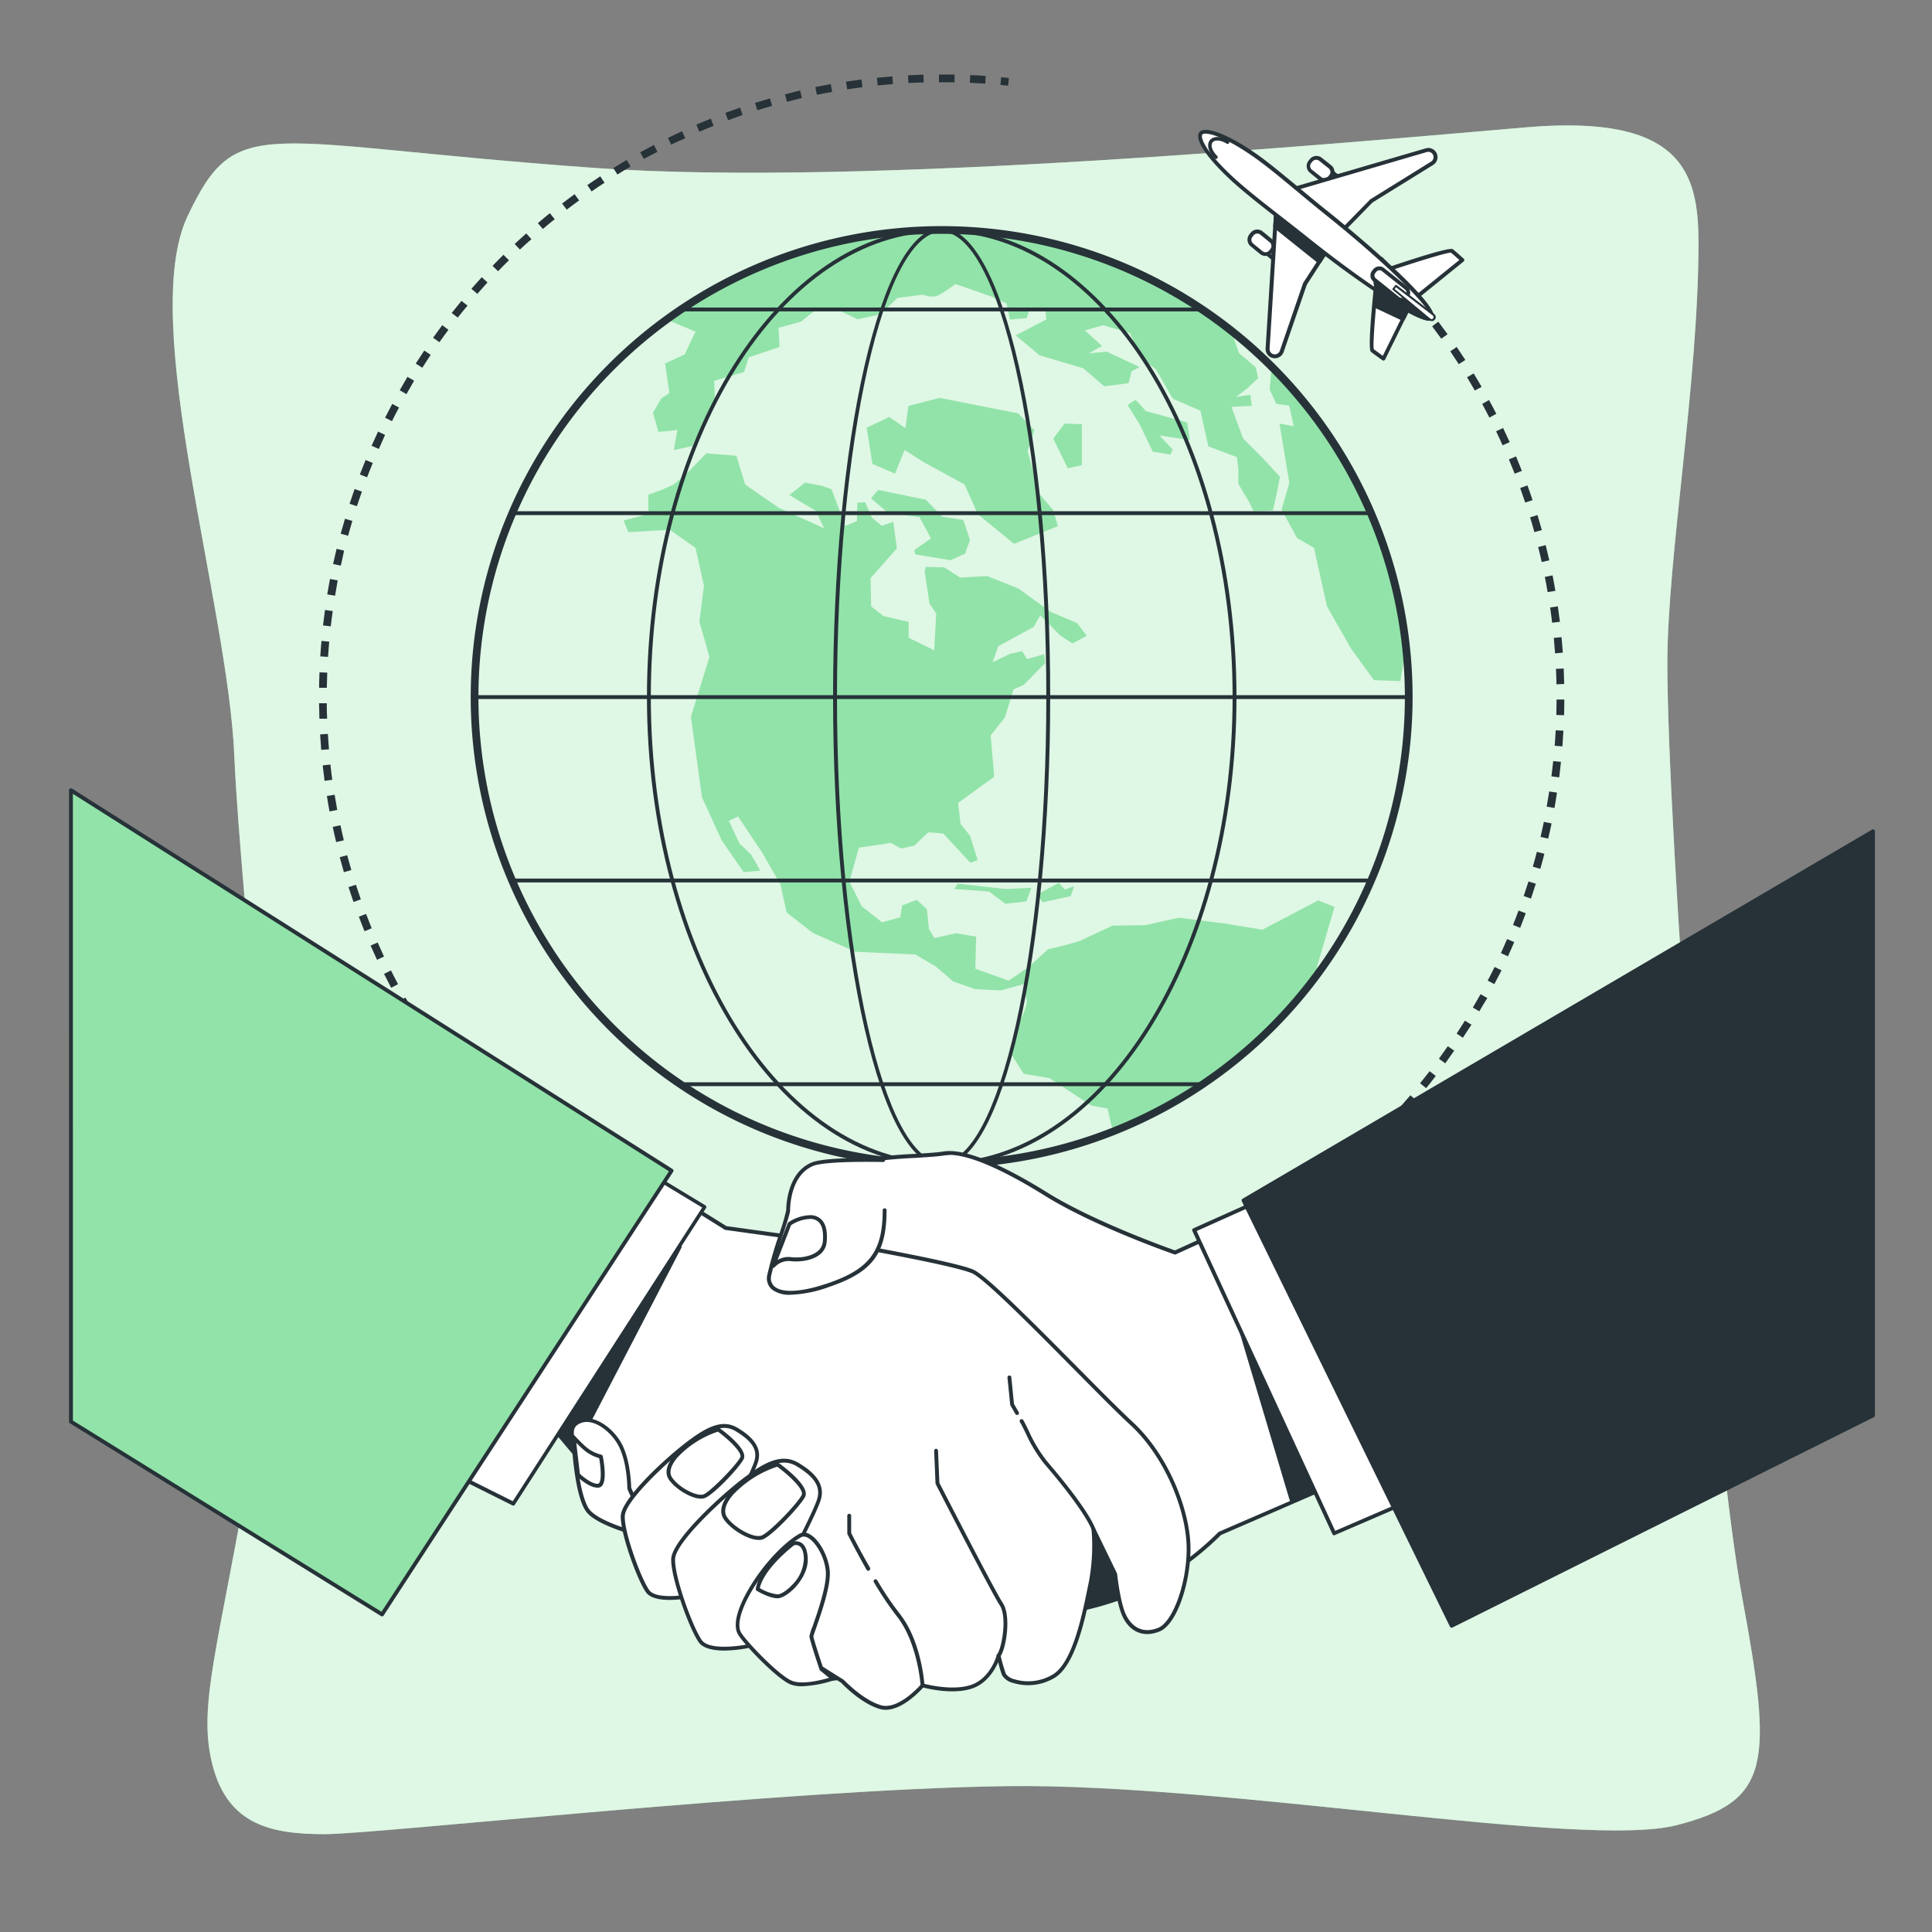 <svg xmlns="http://www.w3.org/2000/svg" viewBox="0 0 500 500"><rect x="0" y="0" width="500" height="500" fill="#808080" stroke="none"/><g id="freepik--background-simple--inject-2"><path d="M395.1,32.94c-47,4-171.29,15.51-240.93,10.54C67.1,37.27,61.45,28.72,48.56,55.91S59,156.14,60.65,195.76s13.7,126.64,4.84,178.7S51,441.27,55,456.81s15.32,17.87,29,17.87S203.35,463,260.59,462.25s149.15,16.32,173.34,10.1,25-15.54,16.93-59.05-19.35-198.89-19.35-241.62c0-27.32,8.06-73,8.06-108.78C439.57,44.87,435.54,29.5,395.1,32.94Z" style="fill:#92E3A9"></path><path d="M395.1,32.94c-47,4-171.29,15.51-240.93,10.54C67.1,37.27,61.45,28.72,48.56,55.91S59,156.14,60.65,195.76s13.7,126.64,4.84,178.7S51,441.27,55,456.81s15.32,17.87,29,17.87S203.35,463,260.59,462.25s149.15,16.32,173.34,10.1,25-15.54,16.93-59.05-19.35-198.89-19.35-241.62c0-27.32,8.06-73,8.06-108.78C439.57,44.87,435.54,29.5,395.1,32.94Z" style="fill:#fff;opacity:0.7"></path></g><g id="freepik--Airplane--inject-2"><path d="M260.91,22.18l-2-.2.19-2,2,.2Z" style="fill:#263238"></path><path d="M243.7,341.54h-1.56l0-2c1.33,0,2.66,0,4,0l0,2Zm-5.58-.1c-1.35,0-2.69-.1-4-.18l.11-2c1.33.08,2.65.14,4,.19Zm12.08,0-.08-2c1.33-.05,2.66-.12,4-.2l.13,2C252.89,341.29,251.55,341.36,250.2,341.41ZM230.07,341q-2-.17-4-.39l.22-2c1.31.14,2.64.27,4,.38Zm28.18-.08-.18-2c1.33-.12,2.65-.25,4-.4l.23,2C260.93,340.63,259.59,340.77,258.25,340.89Zm-36.2-.79c-1.34-.18-2.67-.38-4-.59l.32-2c1.3.21,2.62.4,3.94.58Zm44.21-.13-.28-2c1.32-.18,2.63-.38,3.94-.6l.33,2C268.92,339.58,267.59,339.79,266.26,340Zm-52.17-1.14c-1.33-.25-2.65-.51-4-.79l.42-2q1.94.42,3.9.78Zm60.13-.17-.38-2c1.31-.25,2.61-.52,3.9-.8l.43,2C276.86,338.13,275.54,338.4,274.22,338.66Zm-68-1.51c-1.31-.31-2.61-.64-3.91-1l.51-1.94c1.28.34,2.57.67,3.86,1Zm75.89-.21-.47-1.94c1.29-.32,2.58-.65,3.86-1l.52,1.93C284.71,336.28,283.4,336.62,282.09,336.94Zm-83.69-1.85c-1.29-.38-2.57-.78-3.85-1.19l.61-1.9q1.89.6,3.81,1.17Zm91.48-.26-.57-1.92c1.27-.38,2.54-.78,3.8-1.19l.62,1.9C292.45,334,291.17,334.44,289.88,334.83Zm-99.16-2.2c-1.27-.45-2.53-.9-3.79-1.38l.71-1.87c1.24.47,2.48.92,3.74,1.36Zm106.84-.31-.67-1.88c1.26-.45,2.51-.91,3.75-1.39l.71,1.87C300.1,331.4,298.83,331.87,297.56,332.32Zm-114.38-2.53c-1.25-.51-2.48-1-3.71-1.56l.8-1.83c1.21.52,2.43,1,3.66,1.53Zm121.93-.36-.76-1.85c1.23-.51,2.45-1,3.67-1.57l.81,1.83Q307,328.65,305.11,329.43Zm-129.3-2.85c-1.22-.56-2.43-1.15-3.63-1.74l.89-1.79c1.19.59,2.38,1.16,3.58,1.72Zm136.7-.42-.86-1.81c1.2-.57,2.4-1.16,3.59-1.76l.9,1.79C314.93,325,313.72,325.58,312.51,326.16ZM168.6,323c-1.18-.63-2.36-1.27-3.53-1.93l1-1.74c1.15.65,2.31,1.28,3.49,1.9Zm151.12-.49-.94-1.77c1.17-.62,2.33-1.27,3.49-1.92l1,1.73C322.09,321.23,320.91,321.88,319.72,322.52Zm-158.14-3.45c-1.15-.68-2.3-1.38-3.43-2.09l1.06-1.7q1.68,1.07,3.39,2.07Zm165.16-.55-1-1.71q1.71-1,3.39-2.1l1.08,1.69C329,317.12,327.9,317.83,326.74,318.52Zm-172-3.72c-1.12-.75-2.23-1.5-3.33-2.27l1.14-1.64c1.09.76,2.19,1.51,3.29,2.24Zm178.78-.61-1.11-1.66c1.1-.75,2.19-1.5,3.28-2.27l1.15,1.63C335.78,312.67,334.67,313.43,333.55,314.19Zm-185.38-4q-1.62-1.2-3.21-2.43l1.22-1.58c1,.81,2.11,1.61,3.17,2.4Zm192-.67-1.19-1.6c1.06-.79,2.11-1.6,3.16-2.43l1.24,1.57Q341.75,308.31,340.13,309.51Zm-198.32-4.27c-1.05-.85-2.07-1.71-3.09-2.59l1.3-1.52c1,.87,2,1.72,3,2.56Zm204.66-.72L345.2,303q1.53-1.28,3-2.58l1.32,1.51C348.53,302.79,347.51,303.66,346.47,304.52ZM135.69,300c-1-.9-2-1.82-2.95-2.74l1.37-1.45c1,.91,1.94,1.81,2.92,2.7Zm216.86-.77-1.35-1.47c1-.9,1.95-1.81,2.9-2.73l1.39,1.44Q354,297.86,352.55,299.22Zm-222.7-4.79q-1.42-1.43-2.82-2.88l1.45-1.38c.92,1,1.84,1.91,2.78,2.85Zm228.51-.8-1.42-1.41c.93-.94,1.85-1.9,2.76-2.87l1.46,1.37C360.24,291.7,359.3,292.67,358.36,293.63Zm-234.07-5c-.91-1-1.8-2-2.68-3l1.52-1.31c.87,1,1.75,2,2.64,3Zm239.59-.85-1.49-1.33q1.32-1.49,2.61-3l1.53,1.29C365.66,285.74,364.77,286.75,363.88,287.75ZM119,282.49c-.85-1-1.69-2.09-2.52-3.16l1.58-1.22c.81,1,1.64,2.08,2.49,3.11Zm250.08-.88-1.56-1.26q1.26-1.55,2.46-3.12l1.59,1.22C370.77,279.51,369.94,280.57,369.1,281.61Zm-255-5.49c-.8-1.08-1.59-2.17-2.36-3.27l1.64-1.15c.76,1.09,1.54,2.16,2.33,3.23Zm260-.9L372.39,274c.78-1.07,1.55-2.15,2.3-3.24l1.65,1.14C375.57,273,374.79,274.14,374,275.22Zm-264.59-5.71q-1.11-1.68-2.19-3.39l1.69-1.06c.71,1.12,1.43,2.24,2.17,3.35Zm269.16-.91-1.67-1.1c.73-1.11,1.44-2.22,2.14-3.35l1.7,1.05C380,266.35,379.32,267.48,378.58,268.6Zm-273.46-5.92c-.68-1.16-1.36-2.32-2-3.5l1.74-1c.66,1.16,1.32,2.31,2,3.46Zm277.71-.92-1.73-1c.67-1.15,1.32-2.3,2-3.46l1.75,1C384.17,259.44,383.5,260.6,382.83,261.76Zm-281.66-6.12c-.63-1.19-1.25-2.39-1.85-3.6l1.79-.89c.6,1.19,1.2,2.38,1.83,3.55Zm285.55-.92-1.77-.93c.61-1.17,1.2-2.35,1.79-3.54l1.79.88C387.94,252.33,387.34,253.53,386.72,254.72ZM97.57,248.4c-.57-1.22-1.12-2.45-1.66-3.69l1.83-.79c.53,1.22,1.08,2.43,1.64,3.63Zm292.68-.9-1.81-.84c.55-1.2,1.08-2.41,1.6-3.63l1.84.79C391.36,245.05,390.81,246.28,390.25,247.5ZM94.34,241c-.51-1.25-1-2.51-1.47-3.77l1.87-.7c.47,1.24,1,2.48,1.45,3.71Zm299.08-.88-1.86-.74c.49-1.23,1-2.47,1.43-3.72l1.88.69C394.4,237.61,393.92,238.86,393.42,240.11ZM91.49,233.42c-.45-1.27-.87-2.55-1.29-3.84l1.91-.61c.41,1.27.83,2.53,1.27,3.79Zm304.73-.87-1.89-.65c.42-1.25.84-2.52,1.24-3.78l1.9.59C397.07,230,396.65,231.28,396.22,232.55ZM89,225.72c-.37-1.29-.73-2.58-1.08-3.88l1.93-.51c.34,1.28.7,2.56,1.07,3.83Zm309.61-.87-1.92-.55q.56-1.91,1.05-3.84l1.94.5C399.36,222.26,399,223.56,398.63,224.85ZM87,217.93c-.32-1.31-.61-2.62-.89-3.93l2-.42c.27,1.3.56,2.6.87,3.89Zm313.7-.88-2-.46c.3-1.29.58-2.58.85-3.89l2,.41C401.25,214.43,401,215.74,400.66,217.05ZM85.28,210c-.24-1.32-.47-2.64-.68-4l2-.32c.21,1.31.44,2.62.68,3.93Zm317-.89-2-.36c.23-1.3.45-2.61.66-3.92l2,.3C402.75,206.5,402.52,207.83,402.29,209.15ZM84,202.08c-.18-1.33-.34-2.67-.49-4l2-.22c.14,1.32.3,2.64.48,3.95Zm319.51-.9-2-.26c.17-1.31.32-2.63.46-3.95l2,.2C403.84,198.51,403.69,199.85,403.52,201.18ZM83.13,194.06c-.11-1.33-.2-2.67-.28-4l2-.12c.08,1.33.18,2.66.29,4Zm321.22-.9-2-.16c.11-1.32.19-2.64.26-4l2,.1C404.54,190.48,404.45,191.82,404.35,193.16ZM82.66,186c0-1.34-.08-2.68-.09-4l2,0c0,1.33,0,2.66.09,4Zm322.12-.9-2-.06c0-1.32.06-2.65.06-4h2C404.84,182.42,404.82,183.77,404.78,185.11ZM84.58,178l-2,0c0-1.35.06-2.69.11-4l2,.08C84.64,175.33,84.6,176.65,84.58,178Zm318.23-.9c0-1.33-.07-2.65-.13-4l2-.09c.06,1.34.1,2.69.13,4ZM84.89,170l-2-.13c.08-1.34.19-2.68.31-4l2,.18C85.08,167.38,85,168.7,84.89,170Zm317.56-.91c-.09-1.33-.2-2.66-.33-4l2-.19c.13,1.34.24,2.68.34,4Zm-316.85-7-2-.23c.16-1.34.33-2.67.51-4l2,.28C85.92,159.46,85.75,160.77,85.6,162.1Zm316.09-.93c-.15-1.32-.33-2.64-.52-3.95l2-.29c.19,1.33.37,2.66.53,4Zm-315-7-2-.33c.22-1.33.46-2.65.71-4l2,.38C87.16,151.59,86.92,152.9,86.71,154.21Zm313.83-.93q-.33-2-.72-3.93l2-.39c.26,1.32.51,2.65.73,4ZM88.2,146.39l-2-.43c.29-1.31.59-2.62.91-3.93l1.94.48C88.79,143.8,88.49,145.09,88.2,146.39ZM399,145.45c-.29-1.3-.59-2.59-.92-3.88l1.94-.49c.33,1.3.64,2.61.94,3.93Zm-308.9-6.8-1.93-.52c.36-1.3.72-2.59,1.11-3.88l1.91.57C90.8,136.09,90.44,137.37,90.09,138.65Zm307-.94c-.35-1.28-.72-2.56-1.11-3.83l1.91-.58c.39,1.29.77,2.58,1.13,3.88ZM92.37,131l-1.9-.62c.42-1.28.85-2.55,1.3-3.82l1.88.67C93.21,128.5,92.78,129.76,92.37,131Zm302.36-.94c-.42-1.26-.86-2.51-1.31-3.76l1.88-.68q.69,1.89,1.32,3.81ZM95,123.52l-1.87-.72c.48-1.26,1-2.51,1.49-3.75l1.85.76C96,121,95.5,122.27,95,123.52Zm297-.93c-.49-1.24-1-2.47-1.5-3.7l1.85-.77c.52,1.24,1,2.48,1.51,3.74Zm-294-6.42-1.83-.81c.54-1.23,1.1-2.45,1.67-3.66l1.81.85C99.14,113.75,98.59,115,98.06,116.17Zm290.87-.93c-.54-1.22-1.1-2.42-1.68-3.62l1.81-.86c.58,1.21,1.15,2.43,1.7,3.66ZM101.45,109l-1.79-.9c.6-1.2,1.22-2.39,1.85-3.57l1.76.94C102.65,106.63,102,107.8,101.45,109Zm284-.94c-.6-1.18-1.22-2.36-1.85-3.53l1.75-1q1,1.77,1.89,3.57ZM105.19,102l-1.74-1c.67-1.17,1.34-2.32,2-3.47l1.72,1C106.51,99.68,105.85,100.83,105.19,102Zm276.49-.93c-.66-1.15-1.34-2.3-2-3.43l1.7-1c.7,1.15,1.39,2.3,2.06,3.47ZM109.29,95.17l-1.69-1.08c.72-1.13,1.45-2.25,2.2-3.37l1.66,1.12C110.72,92.94,110,94.05,109.29,95.17Zm268.24-.93c-.72-1.11-1.45-2.22-2.2-3.32L377,89.8c.76,1.11,1.5,2.23,2.23,3.36ZM113.72,88.56l-1.64-1.15c.78-1.1,1.57-2.18,2.37-3.26l1.6,1.2C115.26,86.41,114.48,87.48,113.72,88.56ZM373,87.66c-.77-1.08-1.56-2.15-2.36-3.21l1.59-1.2q1.22,1.6,2.4,3.24ZM118.47,82.19,116.9,81c.83-1,1.67-2.1,2.53-3.13L121,79.09C120.12,80.11,119.29,81.15,118.47,82.19Zm249.77-.88c-.83-1-1.67-2.07-2.53-3.09l1.54-1.28q1.29,1.55,2.55,3.12Zm-244.7-5.26L122,74.74c.88-1,1.78-2,2.68-3l1.48,1.35C125.29,74.06,124.41,75.05,123.54,76.05Zm239.58-.85c-.88-1-1.77-2-2.67-3l1.46-1.36c.92,1,1.82,2,2.71,3Zm-234.21-5-1.44-1.39c.93-1,1.87-1.93,2.83-2.87l1.41,1.42C130.76,68.27,129.83,69.22,128.91,70.18Zm5.66-5.61-1.37-1.45q1.47-1.38,3-2.73l1.33,1.49C136.51,62.76,135.54,63.66,134.57,64.57Zm5.93-5.32-1.3-1.52c1-.87,2.06-1.73,3.1-2.58l1.26,1.56C142.53,57.54,141.51,58.39,140.5,59.25Zm6.19-5-1.22-1.59c1.07-.82,2.14-1.63,3.23-2.42l1.18,1.61C148.8,52.63,147.74,53.43,146.69,54.24Zm6.43-4.71L152,47.89c1.11-.77,2.23-1.52,3.35-2.26l1.1,1.67C155.32,48,154.22,48.78,153.12,49.53Zm6.67-4.38-1.06-1.69c1.14-.71,2.3-1.41,3.46-2.09l1,1.72C162.05,43.76,160.92,44.45,159.79,45.15Zm6.88-4-1-1.75c1.17-.65,2.36-1.29,3.55-1.91l.93,1.77Q168.41,40.15,166.67,41.11Zm7.07-3.69-.88-1.79c1.21-.6,2.43-1.17,3.65-1.74l.84,1.82C176.14,36.27,174.93,36.84,173.74,37.42ZM181,34.09l-.78-1.84c1.23-.53,2.48-1.05,3.73-1.55l.74,1.86C183.45,33.06,182.22,33.56,181,34.09Zm7.42-3-.69-1.88c1.26-.47,2.53-.92,3.81-1.36l.64,1.9C190.91,30.22,189.66,30.66,188.41,31.13ZM196,28.54l-.6-1.91c1.28-.4,2.57-.79,3.87-1.16l.55,1.93C198.51,27.76,197.24,28.14,196,28.54Zm7.66-2.19-.51-1.94c1.3-.34,2.61-.66,3.92-1l.45,1.95C206.2,25.7,204.91,26,203.63,26.35Zm7.75-1.81-.4-2c1.31-.27,2.63-.52,4-.76l.35,2C214,24,212.68,24.27,211.38,24.54Zm7.84-1.41-.3-2c1.32-.2,2.65-.39,4-.56l.25,2C221.84,22.74,220.53,22.93,219.22,23.13Zm7.9-1-.21-2q2-.21,4-.36l.15,2C229.76,21.85,228.44,22,227.12,22.11ZM255,21.65c-1.32-.09-2.65-.17-4-.23l.09-2c1.35.06,2.69.14,4,.24Zm-19.9-.16-.11-2c1.34-.07,2.68-.13,4-.16l.06,2C237.71,21.36,236.38,21.42,235.06,21.49Zm11.94-.2q-1.63,0-3.3,0H243v-2h.69c1.12,0,2.23,0,3.34,0Z" style="fill:#263238"></path><path d="M357.63,69.28l-1.4-1.41,1.42-1.41,1.41,1.43Z" style="fill:#263238"></path><rect x="328.98" y="63.27" width="2.5" height="5.2" transform="translate(72.63 282.74) rotate(-51.37)" style="fill:#fff"></rect><path d="M331.48,69a.51.51,0,0,1-.31-.11l-4.06-3.25a.5.5,0,0,1-.08-.7L328.59,63a.49.49,0,0,1,.33-.19.54.54,0,0,1,.37.11l4.07,3.25a.48.48,0,0,1,.18.33.5.5,0,0,1-.11.37l-1.56,2A.49.49,0,0,1,331.48,69Zm-3.36-3.83,3.29,2.63.93-1.17L329.06,64Z" style="fill:#263238"></path><rect x="324.47" y="59.57" width="3.95" height="6.56" rx="1.72" transform="translate(73.59 278.67) rotate(-51.38)" style="fill:#fff"></rect><path d="M327.5,66.24a2.25,2.25,0,0,1-1.38-.48l-2.43-2a2.22,2.22,0,0,1-.35-3.12l.32-.4a2.22,2.22,0,0,1,3.12-.35l2.43,2a2.19,2.19,0,0,1,.83,1.48,2.23,2.23,0,0,1-.48,1.63l-.32.41a2.24,2.24,0,0,1-1.49.82Zm-2.1-5.79h-.14a1.23,1.23,0,0,0-.82.45l-.32.41a1.19,1.19,0,0,0-.26.89,1.23,1.23,0,0,0,.45.82l2.44,2a1.19,1.19,0,0,0,.89.25,1.15,1.15,0,0,0,.82-.45l.32-.4h0a1.16,1.16,0,0,0,.26-.9,1.23,1.23,0,0,0-.45-.81l-2.44-2A1.21,1.21,0,0,0,325.4,60.45Z" style="fill:#263238"></path><rect x="344.25" y="44.16" width="2.5" height="5.2" transform="translate(93.28 287.48) rotate(-51.37)" style="fill:#fff"></rect><path d="M346.75,49.86a.45.45,0,0,1-.31-.11l-4.07-3.24a.52.52,0,0,1-.08-.71l1.56-1.95a.52.52,0,0,1,.34-.18.5.5,0,0,1,.37.1L348.62,47a.51.51,0,0,1,.08.71l-1.56,2a.48.48,0,0,1-.34.18ZM343.39,46l3.28,2.62.93-1.17-3.28-2.62Z" style="fill:#263238"></path><rect x="339.74" y="40.47" width="3.95" height="6.56" rx="1.72" transform="translate(94.22 283.39) rotate(-51.37)" style="fill:#fff"></rect><path d="M342.77,47.14a2.16,2.16,0,0,1-1.38-.49L339,44.71a2.23,2.23,0,0,1-.35-3.12l.33-.41a2.21,2.21,0,0,1,3.11-.34l2.44,1.94a2.22,2.22,0,0,1,.35,3.12l-.32.4A2.23,2.23,0,0,1,342.77,47.14Zm-2.11-5.79a1.21,1.21,0,0,0-1,.46l-.33.4a1.21,1.21,0,0,0,.2,1.71L342,45.87a1.22,1.22,0,0,0,1.71-.19l.33-.4h0a1.23,1.23,0,0,0-.19-1.72l-2.44-1.94A1.2,1.2,0,0,0,340.66,41.35Z" style="fill:#263238"></path><path d="M356.36,71.56s-1.95,18.54-1.22,19.13,2.92,2.13,2.92,2.13l7.38-15Z" style="fill:#fff"></path><path d="M358.06,93.32a.52.52,0,0,1-.29-.09c-.09-.06-2.2-1.56-2.94-2.15-.26-.21-.95-.76,1-19.57a.52.52,0,0,1,.29-.41.51.51,0,0,1,.49.05l9.08,6.25a.5.5,0,0,1,.17.63l-7.38,15a.48.48,0,0,1-.33.27Zm-2.52-2.95c.54.42,1.68,1.24,2.33,1.71L364.8,78l-8-5.52C356.08,79.1,355.21,89.09,355.54,90.37Zm0,0Z" style="fill:#263238"></path><path d="M356.25,74.92l-.41,4.18,7.28,3.43,2.1-4.27-8.86-6.7s-.1,1-.25,2.42Z" style="fill:#263238"></path><path d="M363.12,83a.54.54,0,0,1-.22,0l-7.28-3.43a.5.5,0,0,1-.28-.5l.4-4.13-.12-.88a.49.49,0,0,1,0-.12c.15-1.47.25-2.43.25-2.43a.5.5,0,0,1,.8-.34l8.86,6.7a.49.49,0,0,1,.14.62l-2.1,4.27A.48.48,0,0,1,363.12,83Zm-6.75-4.23,6.51,3.07,1.7-3.46-7.82-5.92c0,.39-.09.89-.14,1.47l.12.89a.49.49,0,0,1,0,.12Z" style="fill:#263238"></path><path d="M357.34,70.33s17.66-6,18.39-5.41,2.73,2.38,2.73,2.38l-13,10.51Z" style="fill:#fff"></path><path d="M365.44,78.31a.48.48,0,0,1-.34-.14L357,70.7a.49.49,0,0,1-.15-.47.48.48,0,0,1,.33-.37c17.92-6.09,18.61-5.53,18.86-5.33.74.59,2.67,2.33,2.75,2.4a.52.52,0,0,1,.17.38.54.54,0,0,1-.19.38l-13,10.51A.51.51,0,0,1,365.44,78.31Zm-7.14-7.78,7.16,6.62,12.22-9.87c-.59-.53-1.64-1.46-2.18-1.9C374.18,65.37,364.64,68.4,358.3,70.53Z" style="fill:#263238"></path><path d="M330.29,54.46l-2.22,35.76a1.85,1.85,0,0,0,1.1,1.82h0A1.85,1.85,0,0,0,331.69,91l6.05-17.48,5.69-8.78Z" style="fill:#fff"></path><path d="M329.93,92.71a2.35,2.35,0,0,1-1-.21,2.39,2.39,0,0,1-1.39-2.31l2.22-35.76a.5.5,0,0,1,.29-.43.52.52,0,0,1,.52.07L343.73,64.3a.49.49,0,0,1,.12.66l-5.65,8.73-6,17.42a2.39,2.39,0,0,1-2.24,1.6Zm.8-37.27-2.16,34.82a1.36,1.36,0,0,0,.8,1.33,1.32,1.32,0,0,0,1.1,0,1.35,1.35,0,0,0,.75-.8l6-17.48a.37.37,0,0,1,.05-.11l5.44-8.4Z" style="fill:#263238"></path><polygon points="341.45 67.74 343.43 64.69 330.29 54.46 330.03 58.61 341.45 67.74" style="fill:#263238"></polygon><path d="M341.46,68.24a.52.52,0,0,1-.32-.11L329.72,59a.49.49,0,0,1-.19-.42l.26-4.15a.5.5,0,0,1,.29-.43.52.52,0,0,1,.52.07L343.73,64.3a.49.49,0,0,1,.12.66l-2,3.05a.51.51,0,0,1-.34.22Zm-10.91-9.86L341.34,67l1.42-2.2-12-9.36Z" style="fill:#263238"></path><path d="M334.71,48.93,369.1,38.87a1.89,1.89,0,0,1,2,.67h0a1.88,1.88,0,0,1-.51,2.71L354.89,52l-7.31,7.48Z" style="fill:#fff"></path><path d="M347.58,60a.51.51,0,0,1-.31-.11L334.39,49.32a.51.51,0,0,1-.17-.49.49.49,0,0,1,.35-.38L369,38.39a2.37,2.37,0,0,1,1.91,4.29L355.21,52.4l-7.27,7.44A.51.51,0,0,1,347.58,60ZM335.76,49.15l11.79,9.66,7-7.15a.24.24,0,0,1,.09-.08l15.71-9.75a1.41,1.41,0,0,0,.63-.91,1.37,1.37,0,0,0-1.73-1.57Z" style="fill:#263238"></path><path d="M343.16,55C359.73,68.22,372,80.44,370.52,82.27s-16.08-7.42-32.65-20.66c-6.69-5.34-14.81-11.37-19.48-15.76-6.89-6.5-8.5-10.24-7.63-11.33s5.3-.2,13.08,5C329.18,43.13,336.41,49.59,343.16,55Z" style="fill:#fff"></path><path d="M369.93,83c-1.19,0-3.87-.91-10.34-5a261.25,261.25,0,0,1-22-16c-1.95-1.56-4-3.17-6.1-4.79-5-3.87-10.09-7.87-13.41-11-6.17-5.81-9-10.3-7.68-12s6.87.3,13.75,4.92c3.55,2.38,7.86,6,12.42,9.77,2.29,1.9,4.65,3.87,6.94,5.69h0c10.51,8.4,29.77,25.06,27.43,28A1.05,1.05,0,0,1,369.93,83ZM312,34.59a1.12,1.12,0,0,0-.85.24c-.41.52.09,3.59,7.59,10.65,3.28,3.1,8.39,7.09,13.34,10.94,2.07,1.62,4.15,3.24,6.1,4.8C356.2,75.62,368.92,83,370.13,82c.75-1.4-9.26-12.19-27.28-26.59h0c-2.29-1.83-4.66-3.8-6.94-5.7-4.55-3.78-8.84-7.36-12.35-9.71C317.3,35.75,313.58,34.59,312,34.59Z" style="fill:#263238"></path><path d="M355.92,72.61l.33,2.31,0,.29c6.19,4.17,10.95,6.82,13.12,7.23l1.18-.17L356.36,71.56Z" style="fill:#263238"></path><path d="M369.34,82.94h-.09c-2.2-.41-6.93-3-13.31-7.31a.5.5,0,0,1-.22-.46l0-.23-.32-2.25a.46.46,0,0,1,0-.26l.44-1.06a.53.53,0,0,1,.33-.29.51.51,0,0,1,.43.09l14.16,10.71a.5.5,0,0,1,.18.52.49.49,0,0,1-.41.37l-1.18.18Zm-12.59-8c5.83,3.92,10.33,6.42,12.45,6.94l-12.63-9.55-.14.33.31,2.17A.37.37,0,0,1,356.75,75Z" style="fill:#263238"></path><rect x="358.09" y="68.18" width="3.46" height="10.68" rx="1.5" transform="translate(77.76 308.72) rotate(-51.37)" style="fill:#fff"></rect><path d="M362.67,78.09a2,2,0,0,1-1.25-.44l-6-4.79a2,2,0,0,1-.74-1.34,2,2,0,0,1,.42-1.47l.29-.35a2,2,0,0,1,1.34-.74,2,2,0,0,1,1.47.42l6,4.79a2,2,0,0,1,.31,2.82h0l-.28.35a2,2,0,0,1-1.34.74ZM357,69.94h-.11a1,1,0,0,0-.67.37l-.29.35a1,1,0,0,0-.21.74,1,1,0,0,0,.37.67l6,4.79a1,1,0,0,0,.74.22,1.05,1.05,0,0,0,.67-.37l.28-.36a1,1,0,0,0-.16-1.41l-6-4.79A1,1,0,0,0,357,69.94Zm7.17,6.74h0Z" style="fill:#263238"></path><path d="M371.11,82.54h0a.77.77,0,0,1-1.1.11l-9.43-7.82.68-.86L371,81.45A.76.76,0,0,1,371.11,82.54Z" style="fill:#fff"></path><path d="M370.5,83.08a1,1,0,0,1-.65-.24L360.42,75a.25.25,0,0,1,0-.35l.69-.86a.26.26,0,0,1,.35,0l9.71,7.48a1.08,1.08,0,0,1,.39.68,1,1,0,0,1-.22.76h0a1,1,0,0,1-.69.38Zm-9.57-8.29,9.24,7.67a.54.54,0,0,0,.39.12.55.55,0,0,0,.35-.2A.5.5,0,0,0,371,82a.55.55,0,0,0-.2-.35l-9.51-7.32Zm10.18,7.75Z" style="fill:#263238"></path><path d="M315,41s0,0,0,0a.45.45,0,0,1-.65,0c-1.63-1.6-2.15-3.59-1.24-4.73s2.9-1.09,4.83.13a.46.46,0,0,1,.14.63.46.46,0,0,1-.64.14c-1.46-.92-3-1.07-3.61-.33s-.1,2.26,1.17,3.5A.46.46,0,0,1,315,41Z" style="fill:#263238"></path></g><g id="freepik--World--inject-2"><polygon points="227.28 126.79 239.62 129.34 243.82 133.71 249.3 134.55 251.04 139.75 249.77 143.27 246.03 144.98 236.87 143.49 236.62 142.36 240.95 139.34 237.96 133.83 229.77 132.71 225.41 128.97 227.28 126.79" style="fill:#92E3A9"></polygon><path d="M326.68,240.61,316.9,239l-11.8-1.5-8.69,1.93-8.5.12-8.54,4-5,1.4-3.08.68-5.14,4.68-5.11,3.48-8.63-3.08.22-8.29-5.2-.9-5.61,1.24-1.4-2.33-.56-5.17-2.58-2.37-3.8,1.43-.5,3.06-4.71,1.33L223,234.52l-3.18-6.35,2.46-8.79,8.26-1.24,2.68,1.46,3.36-.74,3.65-3.46,3.89.31,7,7.57,1.9-.71-2-6.33-2.43-3-.62-5.45L257.3,201l-.91-10.68,3.68-4.64,2.21-7.26,2.68-1.18,5.51-5.64-.21-2.3-4.43,1.28-1.33-2.06-3.09.68-4.51,2.18,1.43-4.14,9.19-5,1.68-3,5.29,5.29,3.09,2,3.67-2-2.49-3.27-6.82-2.89-8.41-6.08-8.06-3.21-7,.38-4.11-2.62-4.74-.13-.31,1.25,1.25,8.25,1.74,2.56-.53,9.53-6.6-3.24,0-4.11-6.51-1.5-3.21-2.52-.15-7.32,6.82-7.69-.94-6.86-3,1-2.52-2.09-1.77-4-2,.16-.12,4.73-3,1.25-3.58-9.5-2.56-.91-4.3-.81-4,3.24,6.79,4.08,2.18,4.52-11.78-5.33-8.68-6-2.25-7.44-7.78-.63-4.8,4.89a43.61,43.61,0,0,1-3.71,3.18,47.71,47.71,0,0,1-6.48,2.61l-.06,5-6.38,1.71,1.24,3,10.75-.62,6.63,4.7,2.18,9.81L181,160.89l2.61,9.12-4.8,15.48,2.86,20.84,5.14,11.21,5.64,8.16,4.33-.37-2.4-4.17-3-2.87-2.77-5.86,2.4-1.12,6.16,9.22,4.8,8.35,1.62,7.29,6.76,5.26,11.08,4.9,15.45.68,5.42,3.21L246.7,254l5.73,2,6.54.32,6.1-1.65s.35,2.86.66,4.26-2.56,7-2.56,7l-1.84,6.29,3.62,5.67,6.72,1.15,10.69,7.05,4.29.81.94,4.2.92,1.85a120.53,120.53,0,0,0,52.65-40.73l-.31-2.07,4.52-15.42-4.2-1.71Z" style="fill:#92E3A9"></path><path d="M331.25,123.41,327,118.77l-5.29-5.3-3-8.16,5.23-.28-.34-2.86-3.71.53,2.77-2.09,2.93-2.71L325,95.1l-4.36-3.74-2.06-5.88a121.05,121.05,0,0,0-146.07-2.8L180,85.83l-2.81,5.91-5.07,2.31,1.12,7.69-2.06,1.34L169,106.79l1.4,5,4.89-.5-.9,5.2,4.76-1.06L185,103.24l-.16-4.68,7.73-2.3,1.21-3.8,7.95-2.64-.22-5,5.82-1.58s3.71-3.18,4.55-3.37a35.93,35.93,0,0,1,5.08.35l5,2.43,5.89-1.31,4.36-4.21,6.57-.87a7.08,7.08,0,0,0,3.33.44c1.4-.31,5.17-3.21,5.17-3.21l9.25,3.24,3.93,1.78.93,4.2,4.33-.37.84-2.83,4,.87.22,2.3-7.91,4.11L269,91.94l11.34,3.37,5.45,4.67,6.29-.81.78-3.11L294.94,95l-8.54-4-4.61.44,3.4-1.93-4.42-4,4.7-1.34,6.91,2,2.9,6.42,3.89,3,4.33,7.57,7.16,3.11,2.06,9.25,7.38,2.78.4,3.14,0,3.83,2.8,4.68,1.12,2.39,5-.21,1.18-5.27Z" style="fill:#92E3A9"></path><path d="M328.62,94.36,329,96l-.41,4.8,1.71,3.73,3.34.44,1.18,5.33-3.68-.66,2.53,15.33-2,6.91,4,7.35,4.39,2.55,3.36,15.14,6.26,11,5.91,8.1,6.83.25,1-6.11.76-.92a121.43,121.43,0,0,0-35.52-74.82Z" style="fill:#92E3A9"></path><polygon points="263.48 106.98 243.17 102.97 235.1 105.05 234.32 110.81 230.15 107.92 224.29 110.69 225.79 120.06 231.64 122.58 234.1 116.45 239.24 119.72 249.61 125.36 253.1 133.12 262.44 140.75 273.78 136.17 272.57 132.03 268.99 127.82 265.94 116.73 267.68 111.35 263.48 106.98" style="fill:#92E3A9"></polygon><polygon points="279.98 109.79 275.53 109.6 272.57 113.5 276.34 121.19 279.98 120.38 279.98 109.79" style="fill:#92E3A9"></polygon><polygon points="307.24 109.33 296.58 106.4 293.88 103.47 291.82 104.81 295.03 109.98 298.33 116.89 302.9 117.64 303.5 116.33 300.04 112.69 307.95 113.88 307.24 109.33" style="fill:#92E3A9"></polygon><polygon points="247.85 228.7 246.98 230.07 255.95 230.73 260.19 233.9 265.64 233.28 266.92 229.76 260.22 230.07 247.85 228.7" style="fill:#92E3A9"></polygon><polygon points="273.99 228.49 268.47 231.48 269.81 233.53 277.1 231.91 278 229.36 275.54 230.2 273.99 228.49" style="fill:#92E3A9"></polygon><path d="M243.7,302.28A121.88,121.88,0,1,1,365.58,180.4,122,122,0,0,1,243.7,302.28Zm0-241.76A119.88,119.88,0,1,0,363.58,180.4,120,120,0,0,0,243.7,60.52Z" style="fill:#263238"></path><path d="M243.7,301.78c-42.06,0-76.27-54.45-76.27-121.38S201.64,59,243.7,59,320,113.47,320,180.4,285.76,301.78,243.7,301.78ZM243.7,60c-41.5,0-75.27,54-75.27,120.38S202.2,300.78,243.7,300.78,319,246.78,319,180.4,285.21,60,243.7,60Z" style="fill:#263238"></path><path d="M243.7,301.78c-7.62,0-14.73-12.71-20-35.8-5.22-22.86-8.1-53.26-8.1-85.58s2.88-62.72,8.1-85.59C229,71.73,236.08,59,243.7,59s14.73,12.71,20,35.79c5.22,22.87,8.09,53.27,8.09,85.59s-2.87,62.72-8.09,85.58C258.43,289.07,251.33,301.78,243.7,301.78ZM243.7,60c-14.94,0-27.09,54-27.09,120.38s12.15,120.38,27.09,120.38,27.09-54,27.09-120.38S258.64,60,243.7,60Z" style="fill:#263238"></path><path d="M310.65,80.59H177.38a.5.5,0,0,1-.5-.5.5.5,0,0,1,.5-.5H310.65a.5.5,0,0,1,.5.5A.5.5,0,0,1,310.65,80.59Z" style="fill:#263238"></path><path d="M354.4,133.31H132.67a.5.5,0,0,1-.5-.5.5.5,0,0,1,.5-.5H354.4a.51.51,0,0,1,.5.5A.5.5,0,0,1,354.4,133.31Z" style="fill:#263238"></path><path d="M310.65,281.09H177.38a.5.5,0,0,1-.5-.5.5.5,0,0,1,.5-.5H310.65a.5.5,0,0,1,.5.5A.5.5,0,0,1,310.65,281.09Z" style="fill:#263238"></path><path d="M355.26,228.37H132.81a.51.51,0,0,1-.5-.5.5.5,0,0,1,.5-.5H355.26a.5.5,0,0,1,.5.5A.5.5,0,0,1,355.26,228.37Z" style="fill:#263238"></path><path d="M364.58,180.9H122.83a.5.5,0,0,1,0-1H364.58a.5.5,0,0,1,0,1Z" style="fill:#263238"></path></g><g id="freepik--Hands--inject-2"><path d="M304.09,324.12s-20.38-7-33.37-15.1-21.78-11.24-26.35-10.54-14.76.7-22.13,2.11-12,2.81-13.35,6.32,4.57,13.35,11.94,15.46S243,334.31,243,334.31s-64.28,61.48-61.82,67.8,30.56,32,34.42,32.32,61.83-17.57,65.34-18.27A69.06,69.06,0,0,0,303,407a75.25,75.25,0,0,0,12.65-10.19l29.16-12.65-33-63.58Z" style="fill:#fff"></path><path d="M215.66,434.93h-.14c-4.51-.4-32.52-26.63-34.85-32.63-2.46-6.32,53.07-59.83,61.5-67.91-2.69-1.75-15-9.69-21.47-11.53-5-1.43-9.26-6.19-11.26-10.27-1.19-2.43-1.55-4.51-1-5.86,1.47-3.65,6-5.14,13.72-6.63a124.77,124.77,0,0,1,14.57-1.47c3.1-.19,5.78-.36,7.58-.64,5.05-.78,14.28,2.9,26.69,10.61,12.14,7.55,31,14.26,33.08,15l7.55-3.43a.51.51,0,0,1,.65.23l33,63.58a.47.47,0,0,1,0,.4.51.51,0,0,1-.27.29L316,397.26a78.55,78.55,0,0,1-12.66,10.18A69.82,69.82,0,0,1,281,416.65c-1.11.22-8,2.27-16.72,4.86C240.43,428.58,218.78,434.93,215.66,434.93Zm30.05-136a8.3,8.3,0,0,0-1.26.09c-1.85.29-4.55.45-7.67.65a121.65,121.65,0,0,0-14.45,1.46c-7.42,1.41-11.69,2.79-13,6-.42,1.05,0,2.94,1,5.05,1.9,3.88,5.93,8.4,10.63,9.75,7.37,2.1,21.67,11.6,22.27,12a.49.49,0,0,1,.22.38.46.46,0,0,1-.15.4c-25.74,24.62-63.42,62.85-61.71,67.26,2.47,6.33,30.42,31.67,34,32,2.48.22,31.23-8.29,48.38-13.38,9.09-2.7,15.66-4.65,16.82-4.88a69.24,69.24,0,0,0,21.95-9.06,76.63,76.63,0,0,0,12.55-10.11.66.66,0,0,1,.17-.12L344.15,384l-32.56-62.69-7.3,3.32a.47.47,0,0,1-.37,0c-.2-.07-20.57-7.13-33.47-15.15C259.41,302.58,250.73,298.88,245.71,298.88Z" style="fill:#263238"></path><path d="M274.51,383.22s14.82,13.22,16.43,18.84a20.59,20.59,0,0,1-.4,11.22l-9.64,2.88Z" style="fill:#263238"></path><path d="M280.9,416.66a.48.48,0,0,1-.26-.07.55.55,0,0,1-.23-.33L274,383.31a.5.5,0,0,1,.83-.46c.61.54,15,13.38,16.58,19.07a20.9,20.9,0,0,1-.41,11.53.53.53,0,0,1-.33.31l-9.63,2.88Zm-5.62-32.06,6,30.92,8.85-2.65a20.08,20.08,0,0,0,.32-10.68C289.17,397.67,278.74,387.79,275.28,384.6Zm15.26,28.68h0Z" style="fill:#263238"></path><polygon points="320.6 342.34 334.22 388.03 344.84 384.19 320.6 342.34" style="fill:#263238"></polygon><path d="M334.22,388.53a.46.46,0,0,1-.22-.06.51.51,0,0,1-.26-.3l-13.62-45.69a.5.5,0,0,1,.91-.39l24.24,41.85a.52.52,0,0,1,0,.42.5.5,0,0,1-.3.3l-10.62,3.84A.47.47,0,0,1,334.22,388.53Zm-11.93-42.28,12.26,41.13,9.56-3.45Z" style="fill:#263238"></path><path d="M220.83,322.37s26,4.56,30.92,6.67,31.61,30.56,41.1,39.34,14.4,22.49,14.75,31.27-3.16,20.37-7.73,22.13-7.73-.7-9.13-4.21-2.11-10.19-2.11-10.19L283,395.79a51.52,51.52,0,0,1-.7,13.7c-1.41,6.67-3.87,20.72-9.49,24.23s-12.29,1.41-13-.35a40.35,40.35,0,0,1-1.41-4.91s-1.76,6.32-7,8.07-12.64-.35-12.64-.35-6,7-10.89,5.62-9.84-6.67-9.84-6.67-16.51-10.19-31.61-20.73-42.16-43.56-42.16-43.56l-13-8.08,39.7-55.5,16.86,10.54Z" style="fill:#fff"></path><path d="M229.22,442.49a5.53,5.53,0,0,1-1.5-.2c-4.79-1.37-9.47-6.19-10-6.77-1.07-.67-17.07-10.59-31.58-20.71-14.67-10.23-40.85-41.94-42.2-43.59l-12.93-8a.49.49,0,0,1-.23-.33.54.54,0,0,1,.09-.39L170.54,307a.49.49,0,0,1,.67-.13L188,317.32l32.91,4.55h0c1.06.19,26.11,4.6,31,6.71,3.31,1.42,15.85,14.07,26.9,25.23,5.7,5.75,11.08,11.19,14.35,14.21,9.3,8.61,14.54,22.42,14.91,31.61.35,8.71-3.16,20.74-8.05,22.62-5.1,2-8.39-1-9.77-4.5s-2-9.4-2.14-10.23l-4.49-9.26a49.63,49.63,0,0,1-.85,11.33l-.36,1.72c-1.49,7.29-4,19.49-9.35,22.84a13.33,13.33,0,0,1-10.88,1.39,4.53,4.53,0,0,1-2.85-2,29.72,29.72,0,0,1-1-3.39c-.9,2.06-2.94,5.56-6.77,6.84-4.8,1.6-11.15.12-12.63-.26C237.9,437.88,233.5,442.49,229.22,442.49ZM132,362.62l12.55,7.8a.6.6,0,0,1,.12.11c.27.33,27.18,33.09,42.05,43.46s31.43,20.61,31.6,20.71l.1.09c.05,0,4.88,5.18,9.61,6.53,4.55,1.3,10.31-5.39,10.37-5.46a.51.51,0,0,1,.52-.16c.07,0,7.29,2.05,12.35.36s6.68-7.68,6.7-7.74a.49.49,0,0,1,.48-.36h0a.49.49,0,0,1,.48.39,42.11,42.11,0,0,0,1.38,4.84,3.79,3.79,0,0,0,2.23,1.4,12.3,12.3,0,0,0,10-1.29c5-3.12,7.44-15.06,8.9-22.19l.36-1.73a51.11,51.11,0,0,0,.69-13.55.5.5,0,0,1,.95-.26l5.62,11.59a.48.48,0,0,1,.05.17c0,.06.71,6.64,2.07,10.05.59,1.46,2.93,6.07,8.49,3.93,4-1.55,7.78-12.47,7.41-21.64-.36-9-5.49-22.49-14.59-30.92-3.28-3-8.67-8.47-14.38-14.23-10.44-10.55-23.45-23.68-26.58-25-4.78-2.05-30.2-6.53-30.8-6.64l-33-4.57a.44.44,0,0,1-.19-.07l-16.47-10.29Z" style="fill:#263238"></path><polygon points="175.91 322.7 148.62 375.21 144.25 370.84 175.91 322.7" style="fill:#263238"></polygon><path d="M148.62,375.71a.5.5,0,0,1-.35-.14l-4.37-4.37a.5.5,0,0,1-.07-.63l31.66-48.15a.5.5,0,0,1,.67-.15.49.49,0,0,1,.19.66l-27.29,52.51a.5.5,0,0,1-.36.27Zm-3.73-4.93,3.6,3.6L171,331.12Z" style="fill:#263238"></path><path d="M228.56,300.23s-14.77-.38-18.27,1.06c-6,2.46-6.32,10.54-6.32,11.94s-4.21,12.65-4.92,16.86,4.22,6.33,15.46,2.46,14.4-8.78,14.4-19.32" style="fill:#fff"></path><path d="M204.64,335.08a7.47,7.47,0,0,1-4.86-1.35,3.8,3.8,0,0,1-1.22-3.72,98,98,0,0,1,3.06-10.55,54.78,54.78,0,0,0,1.85-6.23c0-1,.19-9.75,6.63-12.4,3.56-1.47,17.87-1.11,18.47-1.1a.5.5,0,0,1,.49.52.51.51,0,0,1-.51.48c-.15,0-14.7-.36-18.07,1-5.84,2.41-6,10.56-6,11.48,0,.68-.68,2.82-1.9,6.54a97.13,97.13,0,0,0-3,10.41,2.82,2.82,0,0,0,.88,2.79c2.08,1.76,7.15,1.43,13.92-.89,10.64-3.66,14.06-8.24,14.06-18.85a.51.51,0,0,1,.5-.5.5.5,0,0,1,.5.5c0,11.15-3.58,16-14.74,19.8A32.24,32.24,0,0,1,204.64,335.08Z" style="fill:#263238"></path><path d="M200.11,328.13a.48.48,0,0,1-.26-.07.49.49,0,0,1-.21-.61l4.22-10.89a.41.41,0,0,1,.17-.22,10.67,10.67,0,0,1,5.56-1.85,4,4,0,0,1,3.1,1.23c1.05,1.15,1.48,3,1.26,5.63a4.6,4.6,0,0,1-1.76,3.31c-1.95,1.59-5.3,2-7.58,1.72a4.85,4.85,0,0,0-4.12,1.58A.52.52,0,0,1,200.11,328.13Zm4.62-11.06-3.49,9a5.56,5.56,0,0,1,3.5-.72c2.07.26,5.1-.1,6.82-1.5a3.65,3.65,0,0,0,1.4-2.61c.19-2.3-.15-3.94-1-4.87a3,3,0,0,0-2.36-.91A9.79,9.79,0,0,0,204.73,317.07Z" style="fill:#263238"></path><path d="M283,396.29a.5.5,0,0,1-.48-.37s-1.32-4.34-12.19-17a37.28,37.28,0,0,1-4.88-8c-.52-1.06-1-2.06-1.5-2.9a.5.5,0,0,1,.19-.68.5.5,0,0,1,.68.18c.5.87,1,1.88,1.53,3a36.54,36.54,0,0,0,4.74,7.79c11.1,12.95,12.35,17.23,12.39,17.4a.49.49,0,0,1-.35.62Z" style="fill:#263238"></path><path d="M263.21,366.18a.51.51,0,0,1-.44-.25l-1.27-2.22a.33.33,0,0,1-.06-.19l-.71-7a.52.52,0,0,1,.45-.55.51.51,0,0,1,.55.45l.69,6.92,1.22,2.12a.51.51,0,0,1-.18.69A.57.57,0,0,1,263.21,366.18Z" style="fill:#263238"></path><path d="M258.42,429a.5.5,0,0,1-.39-.82c1.22-1.52,2.71-9.71.68-12.76s-15.95-30.16-16.54-31.31a.51.51,0,0,1-.06-.21l-.35-8.43a.5.5,0,0,1,.48-.52.51.51,0,0,1,.52.48l.35,8.32c.93,1.83,14.42,28.11,16.43,31.12,2.21,3.31.86,12-.73,13.94A.51.51,0,0,1,258.42,429Z" style="fill:#263238"></path><path d="M238.75,436.68a.5.5,0,0,1-.5-.47c0-.11-.76-11.16-6.22-18a82.15,82.15,0,0,1-5.86-8.73.49.49,0,0,1,.17-.69.5.5,0,0,1,.68.17,80.34,80.34,0,0,0,5.8,8.62c5.65,7.07,6.4,18.09,6.43,18.55a.5.5,0,0,1-.47.53Z" style="fill:#263238"></path><path d="M224.72,406.52a.5.5,0,0,1-.44-.25c-2.8-4.92-4.93-9.17-4.95-9.21a.54.54,0,0,1-.05-.22v-4.57a.5.5,0,0,1,1,0v4.45c.34.68,2.32,4.59,4.87,9a.51.51,0,0,1-.19.69A.5.5,0,0,1,224.72,406.52Z" style="fill:#263238"></path><path d="M163,396.4S154.55,394,152.18,391s-3.39-12.71-3.56-15.76-2-6.1,1.69-7.45,8.65,2.71,10.51,6.78,2,9.65,2,10.5,2.88,5.42,2.88,5.42S168.44,395.72,163,396.4Z" style="fill:#fff"></path><path d="M163,396.9l-.13,0c-.35-.1-8.66-2.46-11.11-5.6-2.9-3.73-3.65-15.92-3.66-16a17.08,17.08,0,0,0-.31-2.13c-.42-2.18-.89-4.65,2.33-5.82,3.88-1.41,9.08,2.55,11.13,7S163.35,385,163.35,385a29.31,29.31,0,0,0,2.81,5.16c.07.15,1.39,2.75.35,4.72a4.12,4.12,0,0,1-3.43,2ZM151.85,368a4,4,0,0,0-1.37.23c-2.3.84-2.15,2.26-1.69,4.69a16.54,16.54,0,0,1,.33,2.27c.21,3.88,1.34,12.76,3.45,15.48s9.55,4.94,10.49,5.22a3.18,3.18,0,0,0,2.57-1.43c.8-1.52-.33-3.74-.34-3.77-.87-1.37-2.94-4.75-2.94-5.65,0-.06,0-6-2-10.3C158.77,371.26,155,368,151.85,368Z" style="fill:#263238"></path><path d="M149.6,381.67s3,3,5.19,2.85.67-7.55.67-7.55a10.18,10.18,0,0,1-4.19-2.17,36.07,36.07,0,0,1-2.84-2.85Z" style="fill:#fff"></path><path d="M154.62,385c-2.35,0-5.25-2.87-5.38-3a.61.61,0,0,1-.14-.29L147.93,372a.5.5,0,0,1,.29-.52.49.49,0,0,1,.58.13,38.26,38.26,0,0,0,2.81,2.8,9.53,9.53,0,0,0,4,2.06.52.52,0,0,1,.38.39c.13.6,1.16,5.9-.1,7.57a1.39,1.39,0,0,1-1,.57Zm-4.55-3.59c.9.86,3.17,2.68,4.68,2.59a.43.43,0,0,0,.31-.19c.71-.94.38-4.33,0-6.45a10.63,10.63,0,0,1-4.09-2.21c-.76-.69-1.37-1.29-1.84-1.76Z" style="fill:#263238"></path><path d="M178.78,413s-9,1.86-11.18-1.19-6.61-15.25-6.44-19.48,11.35-14.57,16.94-18.81,9.15-5.59,12.54-3.56,6.1,4.58,5.09,8.13-9.15,18.81-10.51,21.52-2.71,12.2-2.71,12.2Z" style="fill:#fff"></path><path d="M173.31,414.06c-2.44,0-5-.41-6.12-1.95-2.23-3.1-6.71-15.32-6.53-19.8s11.44-14.87,17.14-19.19c5.21-3.94,9.21-5.92,13.1-3.59,2.85,1.72,6.51,4.48,5.31,8.7-.83,2.89-6.15,13.14-9,18.65-.71,1.36-1.26,2.41-1.53,3-1.31,2.61-2.65,12-2.67,12a.48.48,0,0,1-.34.41l-3.73,1.19h-.05A30.82,30.82,0,0,1,173.31,414.06Zm14.12-44.52c-2.31,0-5.08,1.39-9,4.38-5.76,4.36-16.59,14.54-16.74,18.43-.17,4.23,4.23,16.24,6.34,19.17,1.65,2.28,8.22,1.5,10.65,1l3.41-1.09c.25-1.69,1.46-9.54,2.71-12l1.54-3c2.84-5.47,8.14-15.66,8.93-18.45s-.71-5.08-4.86-7.57A5.58,5.58,0,0,0,187.43,369.54ZM178.78,413h0Z" style="fill:#263238"></path><path d="M175.39,376.4s-3.73,3.56-1.86,6.27,6.61,5.25,8.64,4.57,8.64-7.62,9.83-9.82-6.1-7.46-6.1-7.46A25.33,25.33,0,0,0,175.39,376.4Z" style="fill:#fff"></path><path d="M181.41,387.85c-2.58,0-6.67-2.54-8.29-4.9-2.06-3,1.67-6.66,1.92-6.9a25.35,25.35,0,0,1,10.73-6.57.49.49,0,0,1,.42.08c1.28.92,7.57,5.63,6.25,8.09s-7.9,9.33-10.11,10.07A3,3,0,0,1,181.41,387.85Zm4.39-17.34a25.28,25.28,0,0,0-10.05,6.24h0s-3.4,3.3-1.8,5.63c1.87,2.72,6.42,4.94,8.07,4.38s8.36-7.38,9.55-9.59C192.21,376,188.58,372.55,185.8,370.51Zm-10.41,5.89h0Z" style="fill:#263238"></path><path d="M193.46,426s-9.81,2-12.22-1.29-7.21-16.66-7-21.29,12.4-15.92,18.51-20.54,10-6.11,13.7-3.89,6.66,5,5.55,8.88-10,20.55-11.47,23.51-3,13.33-3,13.33Z" style="fill:#fff"></path><path d="M187.48,427.16c-2.66,0-5.44-.45-6.64-2.12-2.38-3.29-7.32-16.83-7.13-21.6s12.48-16.21,18.71-20.92c5.67-4.3,10-6.45,14.26-3.92,3.1,1.86,7.08,4.87,5.77,9.45-.9,3.15-6.72,14.35-9.84,20.37-.77,1.48-1.37,2.63-1.67,3.22-1.42,2.86-2.9,13.08-2.91,13.18a.51.51,0,0,1-.34.41l-4.08,1.29h-.05A32.74,32.74,0,0,1,187.48,427.16Zm15.43-48.64c-2.53,0-5.57,1.52-9.89,4.79-6.3,4.78-18.14,15.91-18.31,20.17-.18,4.63,4.63,17.77,6.94,21,1.81,2.5,9,1.65,11.69,1.1l3.74-1.19c.27-1.79,1.6-10.43,3-13.17.3-.6.89-1.75,1.67-3.24,3.11-6,8.9-17.13,9.77-20.18s-.78-5.59-5.33-8.32A6.16,6.16,0,0,0,202.91,378.52ZM193.46,426h0Z" style="fill:#263238"></path><path d="M189.76,386.06s-4.07,3.89-2,6.85,7.22,5.74,9.44,5,9.44-8.33,10.74-10.74-6.66-8.14-6.66-8.14A27.49,27.49,0,0,0,189.76,386.06Z" style="fill:#fff"></path><path d="M196.32,398.53c-2.8,0-7.24-2.77-9-5.34-2.22-3.23,1.83-7.23,2.1-7.48a27.91,27.91,0,0,1,11.7-7.17.52.52,0,0,1,.42.08c1.39,1,8.24,6.13,6.81,8.79-1.35,2.51-8.61,10.17-11,11A3.13,3.13,0,0,1,196.32,398.53Zm4.82-18.95a27.46,27.46,0,0,0-11,6.83h0s-3.74,3.63-2,6.21c1.9,2.77,6.88,5.47,8.87,4.8s9.11-8,10.45-10.49C208.19,385.57,204.27,381.87,201.14,379.58Zm-11.38,6.48h0Z" style="fill:#263238"></path><path d="M212.54,431.94s-2.59-7.76-2.59-8.46,4.71-12,4.24-16.93-4.47-10.58-7.06-9.17-7.29,5.41-11.52,11.76-5.64,11.28-4.23,13.63,9.88,11.29,13.4,12.7,10.78-1,10.78-1Z" style="fill:#fff"></path><path d="M207.59,436.4a8.2,8.2,0,0,1-3-.47C201,434.48,192.38,425.42,191,423c-1.56-2.61,0-7.78,4.25-14.17,4-6,8.76-10.32,11.69-11.92a2.62,2.62,0,0,1,2.56.12c2.48,1.31,4.87,5.64,5.23,9.44s-2.16,11-3.52,14.88c-.35,1-.68,1.94-.71,2.13,0,.45,1.31,4.51,2.52,8.14l2.91,2.39a.52.52,0,0,1,.18.48.5.5,0,0,1-.34.38A29.92,29.92,0,0,1,207.59,436.4Zm.41-38.74a1.23,1.23,0,0,0-.63.16c-2.83,1.54-7.43,5.72-11.34,11.59s-5.56,10.87-4.22,13.11S201.56,433.64,205,435c2.61,1.05,7.56-.19,9.56-.78l-2.31-1.89a.51.51,0,0,1-.15-.23c-.62-1.84-2.62-7.89-2.62-8.62a12.52,12.52,0,0,1,.76-2.43c1.24-3.53,3.82-10.86,3.48-14.45s-2.53-7.5-4.71-8.66A2.19,2.19,0,0,0,208,397.66Z" style="fill:#263238"></path><path d="M196.08,411.25s3.06,1.88,5.18,1.88,7.52-4.93,7.28-9.87-3.29-3.76-3.29-3.76S197,405.61,196.08,411.25Z" style="fill:#fff"></path><path d="M201.25,413.63c-2.23,0-5.3-1.87-5.43-1.95a.52.52,0,0,1-.23-.51c1-5.77,9-11.82,9.36-12.07l.12-.07a2.79,2.79,0,0,1,2.35.25c1,.65,1.53,2,1.62,4,.17,3.56-2.32,6.58-3.4,7.71C204.08,412.58,202.36,413.63,201.25,413.63ZM196.64,411a11.68,11.68,0,0,0,4.61,1.63c.7,0,2.18-.81,3.66-2.37a10,10,0,0,0,3.13-7c-.07-1.61-.48-2.7-1.16-3.15a1.68,1.68,0,0,0-1.39-.18C204.75,400.51,197.75,406,196.64,411Z" style="fill:#263238"></path><polygon points="309.03 318.34 345.29 396.84 367.05 387.45 329.08 309.38 309.03 318.34" style="fill:#fff"></polygon><path d="M345.29,397.34a.49.49,0,0,1-.45-.29l-36.26-78.5a.46.46,0,0,1,0-.38.45.45,0,0,1,.26-.28l20.05-9a.48.48,0,0,1,.65.24l38,78.06a.49.49,0,0,1,0,.39.51.51,0,0,1-.27.29l-21.76,9.38A.46.46,0,0,1,345.29,397.34ZM309.7,318.59l35.84,77.59,20.83-9L328.85,310Z" style="fill:#263238"></path><polygon points="484.73 215.15 321.83 310.66 375.69 420.72 484.73 366.32 484.73 215.15" style="fill:#263238"></polygon><path d="M375.69,421.22l-.16,0a.53.53,0,0,1-.29-.26L321.38,310.88a.5.5,0,0,1,.2-.65l162.9-95.52a.5.5,0,0,1,.75.44V366.32a.51.51,0,0,1-.27.44l-109,54.41A.42.42,0,0,1,375.69,421.22Zm-53.2-110.36,53.43,109.19,108.31-54V216Z" style="fill:#263238"></path><polygon points="182.34 312.37 132.85 389.16 114.08 379.77 166.12 302.56 182.34 312.37" style="fill:#fff"></polygon><path d="M132.85,389.66a.43.43,0,0,1-.22-.06l-18.77-9.38a.5.5,0,0,1-.19-.73l52-77.21a.5.5,0,0,1,.67-.15l16.21,9.81a.51.51,0,0,1,.17.7l-49.49,76.79A.48.48,0,0,1,132.85,389.66Zm-18-10.08,17.86,8.93,49-76-15.37-9.3Z" style="fill:#263238"></path><polygon points="18.36 204.53 18.36 367.92 98.87 417.82 173.8 302.99 18.36 204.53" style="fill:#92E3A9"></polygon><path d="M98.87,418.32a.5.5,0,0,1-.26-.08L18.1,368.34a.49.49,0,0,1-.24-.42V204.53a.51.51,0,0,1,.26-.44.52.52,0,0,1,.51,0l155.44,98.46a.52.52,0,0,1,.22.32.51.51,0,0,1-.07.38L99.29,418.09A.48.48,0,0,1,98.87,418.32Zm-80-50.68,79.86,49.49,74.39-114L18.86,205.44Z" style="fill:#263238"></path></g></svg>

